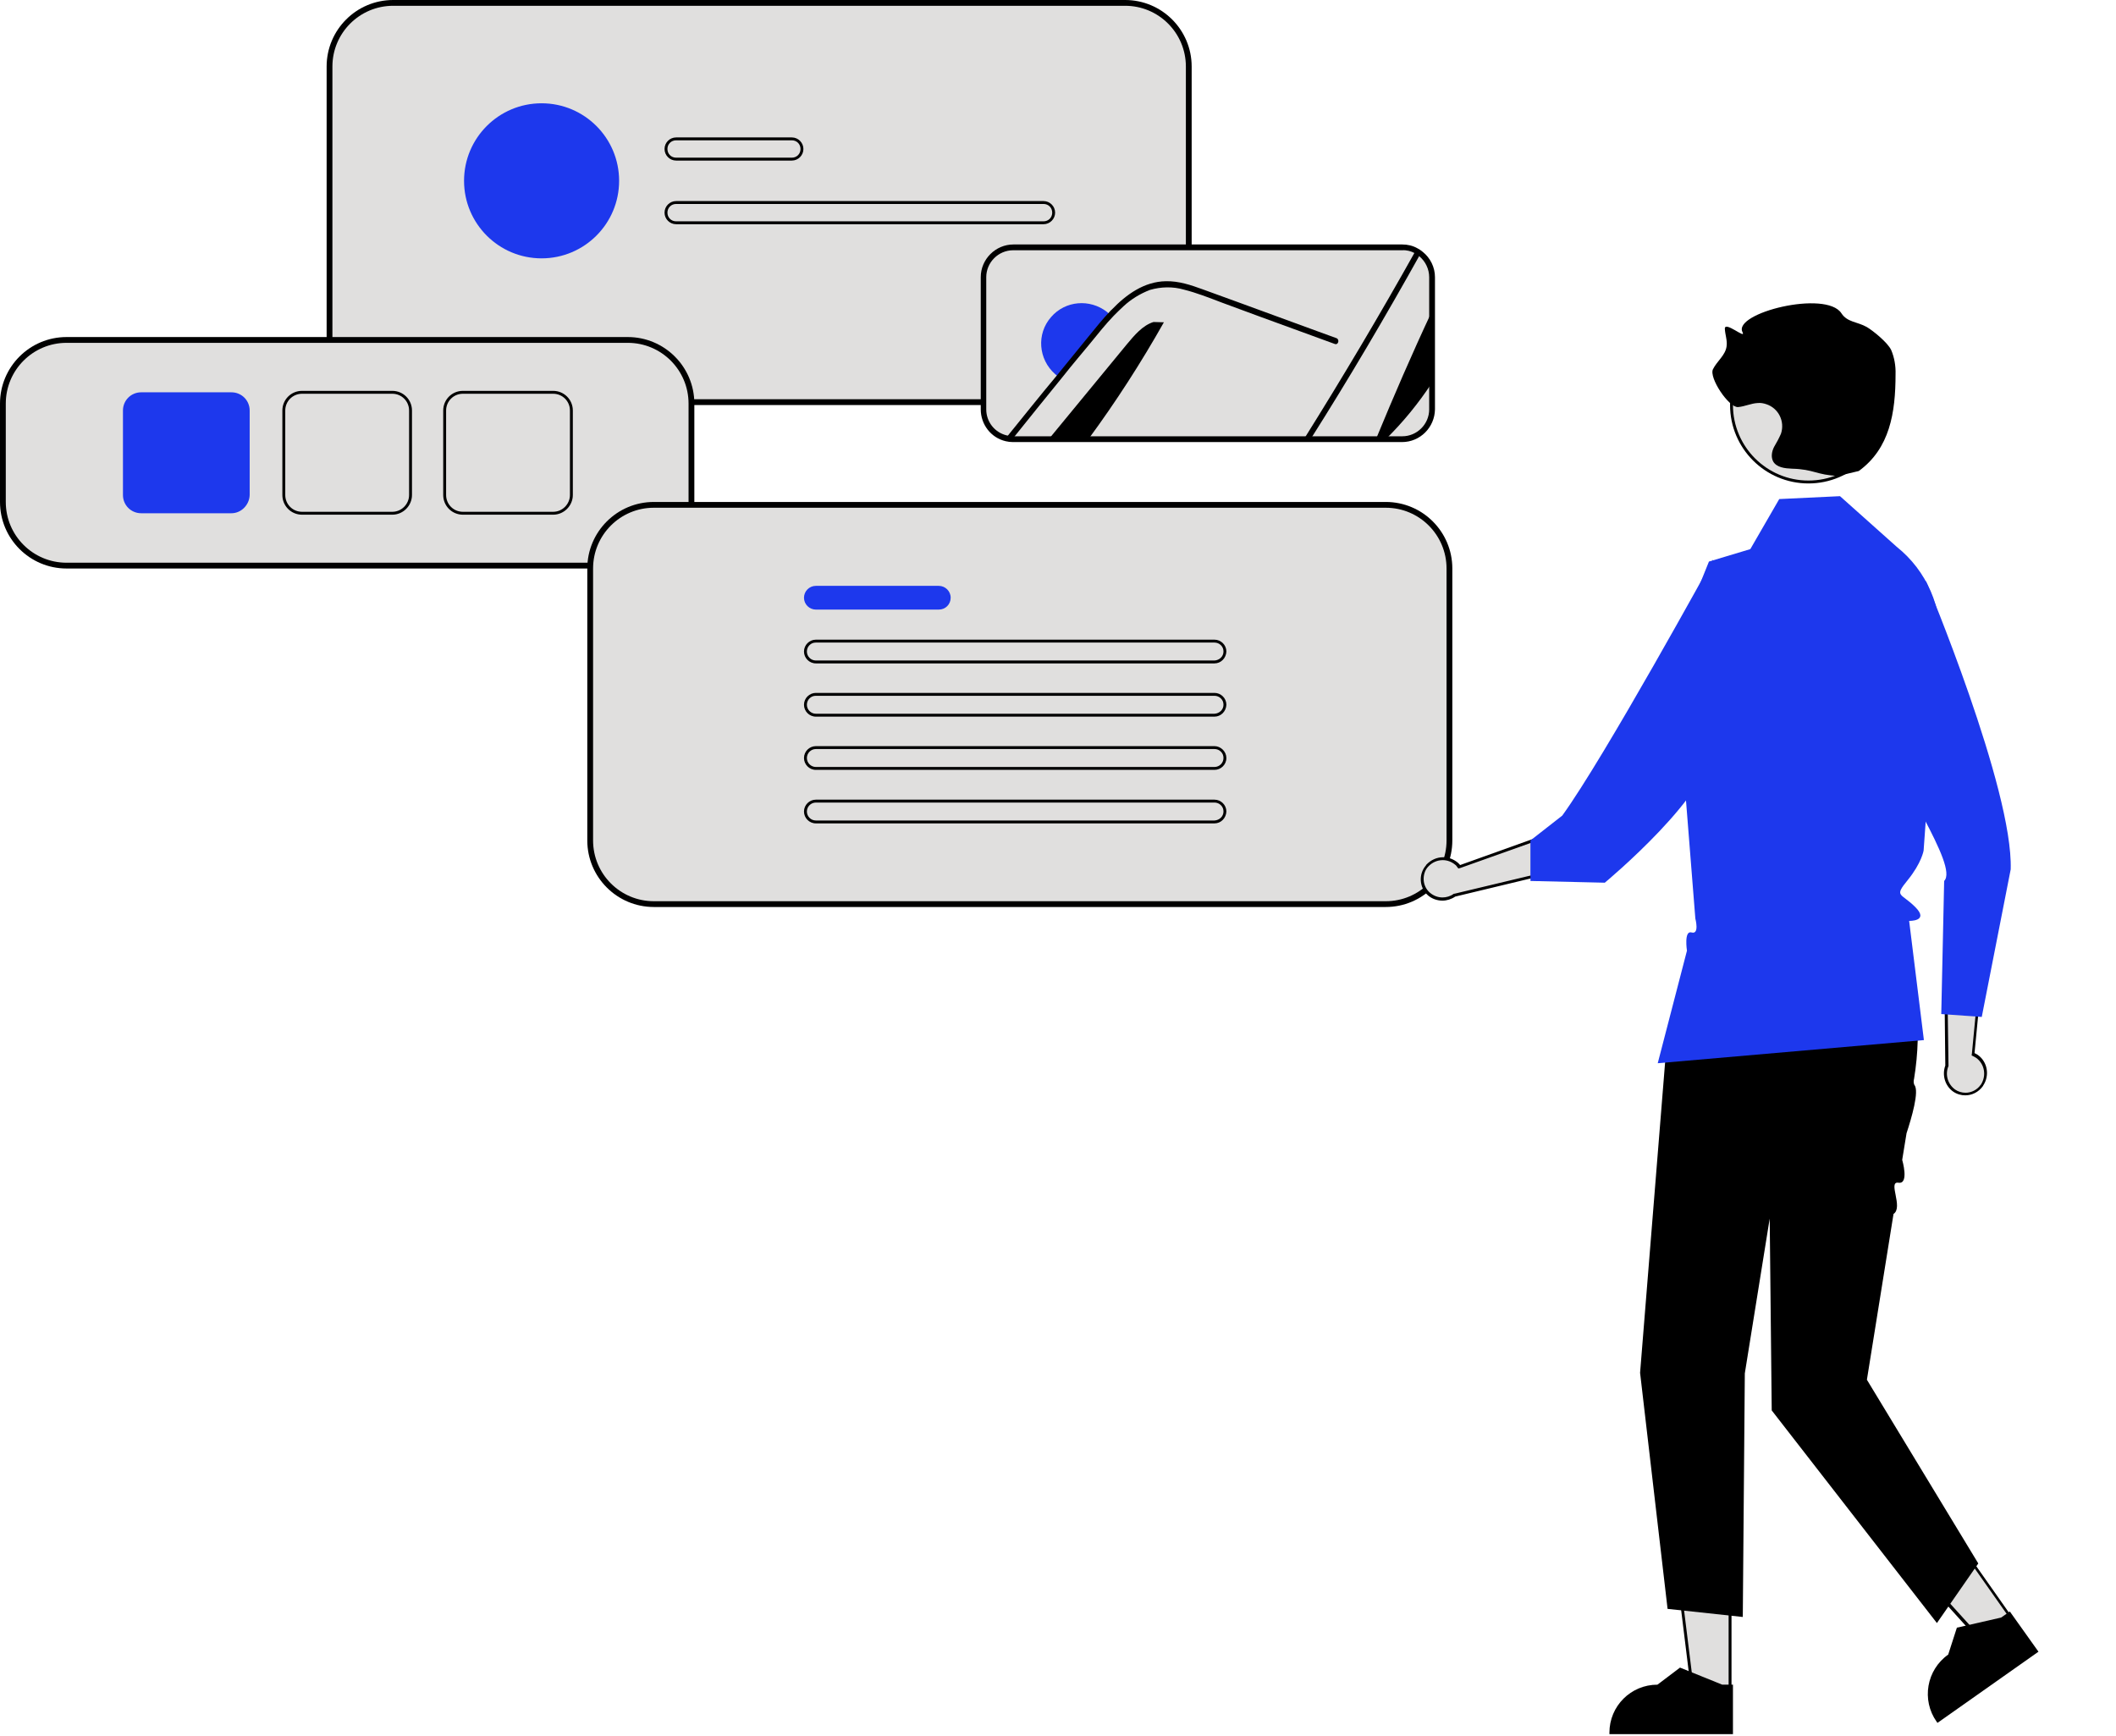 <?xml version="1.0" encoding="utf-8"?>
<!-- Generator: Adobe Illustrator 27.5.0, SVG Export Plug-In . SVG Version: 6.00 Build 0)  -->
<svg version="1.1" id="Layer_1" xmlns="http://www.w3.org/2000/svg" xmlns:xlink="http://www.w3.org/1999/xlink" x="0px" y="0px"
	 viewBox="0 0 731.4 599.9" style="enable-background:new 0 0 731.4 599.9;" xml:space="preserve">
<style type="text/css">
	.st0{fill:#E0DFDE;}
	.st1{fill:#1D38ED;}
	.st2{fill:#E0DFDE;stroke:#000000;stroke-miterlimit:10;}
</style>
<path d="M388.9,140h-253c-12.7,0-23-10.3-23-23V23c0-12.7,10.3-23,23-23h253c12.7,0,23,10.3,23,23v94
	C411.9,129.7,401.6,140,388.9,140z"/>
<path class="st0" d="M135.9,2c-11.6,0-21,9.4-21,21v94c0,11.6,9.4,21,21,21h253c11.6,0,21-9.4,21-21V23c0-11.6-9.4-21-21-21H135.9z"
	/>
<path d="M484.6,152.8H350.1c-0.8,0-1.7-0.1-2.5-0.3c-5.1-1.2-8.6-5.8-8.6-11V95.8c0-6.2,5.1-11.3,11.3-11.3h134.4
	c1.8,0,3.6,0.4,5.2,1.3c0.6,0.3,1.2,0.7,1.8,1.2c2.7,2.1,4.3,5.4,4.3,8.8v45.7C495.9,147.7,490.9,152.8,484.6,152.8z"/>
<path class="st0" d="M350.2,86.5c-5.1,0-9.3,4.2-9.3,9.3v45.7c0,4.3,2.9,8,7.1,9c0.7,0.2,1.4,0.3,2.1,0.3h134.6
	c5.1,0,9.3-4.2,9.3-9.3V95.8c0-2.8-1.3-5.5-3.5-7.3c-0.5-0.4-1-0.7-1.5-1c-1.3-0.7-2.8-1.1-4.3-1H350.2z"/>
<path d="M475.6,151.8c6.1-14.8,12.5-29.6,19.3-44.1v24.7c-4.6,7-9.9,13.5-15.9,19.4H475.6z"/>
<path d="M491,87.7c-12.1,21.7-24.7,43.1-38,64.1h-2.3c13.4-21.4,26.3-43.1,38.6-65.1C489.9,86.9,490.5,87.3,491,87.7z"/>
<path d="M402.3,111.4c-7.9,14-16.6,27.5-26.1,40.4h-13.7c9-10.9,18-21.9,27-32.8c2.6-3.1,5.4-6.5,9.2-7.7L402.3,111.4z"/>
<path class="st1" d="M384.1,109.2c-1.4,1.5-2.8,3-4.1,4.6c-2.8,3.4-5.6,6.9-8.5,10.3c-1.8,2.1-3.5,4.3-5.2,6.4
	c-0.5-0.4-1.1-0.7-1.6-1.2c-5.8-5.1-6.5-13.9-1.4-19.7c4.9-5.7,13.4-6.4,19.3-1.8C383.1,108.2,383.6,108.7,384.1,109.2z"/>
<path d="M461.4,118.9l-26.3-9.6l-13-4.8c-4.2-1.6-8.5-3.3-12.9-4.4c-3.8-1.1-7.9-1-11.7,0.1c-3.4,1.3-6.5,3.2-9.1,5.6
	c-1.2,1.1-2.3,2.2-3.4,3.3c-1.4,1.5-2.8,3-4.1,4.6c-2.8,3.4-5.6,6.9-8.5,10.3c-1.8,2.1-3.5,4.3-5.2,6.4
	c-5.8,7.1-11.5,14.2-17.2,21.3c-0.8,0-1.5-0.1-2.3-0.3c6-7.4,11.9-14.8,18-22.1c0.7-0.9,1.4-1.7,2.1-2.6c2.9-3.6,5.9-7.2,8.8-10.8
	c2.3-2.8,4.5-5.6,7-8.2c0.2-0.2,0.4-0.5,0.7-0.7c5-5.2,11.2-9.7,18.7-9.8c4.4-0.1,8.6,1.3,12.7,2.8c4.4,1.6,8.8,3.2,13.2,4.8
	l26.5,9.7l6.6,2.4C463.1,117.4,462.6,119.3,461.4,118.9z"/>
<path d="M217,196.5H23c-12.7,0-23-10.3-23-23v-34c0-12.7,10.3-23,23-23h194c12.7,0,23,10.3,23,23v34
	C240,186.2,229.7,196.5,217,196.5z"/>
<path class="st0" d="M23,118.5c-11.6,0-21,9.4-21,21v34c0,11.6,9.4,21,21,21h194c11.6,0,21-9.4,21-21v-34c0-11.6-9.4-21-21-21H23z"
	/>
<path class="st1" d="M80,177.4H48.8c-3.5,0-6.3-2.8-6.3-6.3v-29.2c0-3.5,2.8-6.3,6.3-6.3H80c3.5,0,6.3,2.8,6.3,6.3v29.2
	C86.2,174.5,83.4,177.4,80,177.4z"/>
<path class="st2" d="M135.6,177.4h-31.2c-3.5,0-6.3-2.8-6.3-6.3v-29.2c0-3.5,2.8-6.3,6.3-6.3h31.2c3.5,0,6.3,2.8,6.3,6.3v29.2
	C141.9,174.5,139.1,177.4,135.6,177.4z"/>
<path class="st2" d="M191.2,177.4H160c-3.5,0-6.3-2.8-6.3-6.3v-29.2c0-3.5,2.8-6.3,6.3-6.3h31.2c3.5,0,6.3,2.8,6.3,6.3v29.2
	C197.5,174.5,194.7,177.4,191.2,177.4z"/>
<g>
	<path d="M273.7,48.5c1.7,0,3,1.3,3,3s-1.3,3-3,3h-40c-1.7,0-3-1.3-3-3s1.3-3,3-3H273.7 M273.7,47.5h-40c-2.2,0-4,1.8-4,4s1.8,4,4,4
		h40c2.2,0,4-1.8,4-4S275.9,47.5,273.7,47.5L273.7,47.5z"/>
</g>
<g>
	<path d="M360.7,70.5c1.7,0,3,1.3,3,3s-1.3,3-3,3h-127c-1.7,0-3-1.3-3-3s1.3-3,3-3H360.7 M360.7,69.5h-127c-2.2,0-4,1.8-4,4
		s1.8,4,4,4h127c2.2,0,4-1.8,4-4S362.9,69.5,360.7,69.5L360.7,69.5z"/>
</g>
<circle class="st1" cx="187.2" cy="62.5" r="26.8"/>
<path d="M479,313.5H226c-12.7,0-23-10.3-23-23v-94c0-12.7,10.3-23,23-23h253c12.7,0,23,10.3,23,23v94
	C502,303.2,491.7,313.5,479,313.5z"/>
<path class="st0" d="M226,175.5c-11.6,0-21,9.4-21,21v94c0,11.6,9.4,21,21,21h253c11.6,0,21-9.4,21-21v-94c0-11.6-9.4-21-21-21H226z
	"/>
<path class="st1" d="M324.5,210.7H282c-2.2,0-4.1-1.8-4.1-4.1c0-2.2,1.8-4.1,4.1-4.1l0,0h42.5c2.2,0,4.1,1.8,4.1,4.1
	S326.8,210.7,324.5,210.7z"/>
<g>
	<path d="M419.8,222.1L419.8,222.1c0.8,0,1.6,0.3,2.2,0.9c0.6,0.6,0.9,1.3,0.9,2.2c0,1.7-1.4,3-3.1,3.1H282c-1.7,0-3.1-1.4-3.1-3.1
		c0-0.8,0.3-1.6,0.9-2.2c0.6-0.6,1.3-0.9,2.2-0.9H419.8 M419.8,221.1H282l0,0c-2.2,0-4.1,1.8-4.1,4.1c0,2.2,1.8,4.1,4.1,4.1l0,0
		h137.8c2.2,0,4-1.8,4.1-4.1C423.9,222.9,422,221.1,419.8,221.1L419.8,221.1z"/>
</g>
<g>
	<path d="M419.8,240.5L419.8,240.5c0.8,0,1.6,0.3,2.2,0.9c0.6,0.6,0.9,1.3,0.9,2.2c0,1.7-1.4,3-3.1,3.1H282c-1.7,0-3.1-1.4-3.1-3.1
		c0-0.8,0.3-1.6,0.9-2.2c0.6-0.6,1.3-0.9,2.2-0.9H419.8 M419.8,239.5H282l0,0c-2.2,0-4.1,1.8-4.1,4.1c0,2.2,1.8,4.1,4.1,4.1l0,0
		h137.8c2.2,0,4-1.8,4.1-4.1C423.9,241.3,422,239.5,419.8,239.5L419.8,239.5z"/>
</g>
<g>
	<path d="M419.8,258.9L419.8,258.9c0.8,0,1.6,0.3,2.2,0.9s0.9,1.3,0.9,2.2c0,1.7-1.4,3.1-3.1,3.1H282c-1.7,0-3.1-1.4-3.1-3.1
		s1.4-3.1,3.1-3.1H419.8 M419.8,257.9H282l0,0c-2.2,0-4.1,1.8-4.1,4.1c0,2.2,1.8,4.1,4.1,4.1l0,0h137.8c2.2,0,4.1-1.8,4.1-4.1
		C423.9,259.8,422,257.9,419.8,257.9L419.8,257.9z"/>
</g>
<g>
	<path d="M419.8,277.4L419.8,277.4c0.8,0,1.6,0.3,2.2,0.9s0.9,1.3,0.9,2.2c0,1.7-1.4,3-3.1,3.1H282c-1.7,0-3.1-1.4-3.1-3.1
		s1.4-3.1,3.1-3.1H419.8 M419.8,276.4H282l0,0c-2.2,0-4.1,1.8-4.1,4.1c0,2.2,1.8,4.1,4.1,4.1l0,0h137.8c2.2,0,4-1.8,4.1-4.1
		C423.9,278.2,422,276.4,419.8,276.4L419.8,276.4z"/>
</g>
<g>
	<polygon class="st0" points="585.1,584.4 578.6,531.9 598,531.9 598,584.4 	"/>
	<path d="M579.1,532.4h18.4V584h-12L579.1,532.4 M578,531.4l6.6,53.6h13.9v-53.6H578L578,531.4z"/>
</g>
<path d="M599,599.4h-42.7v-0.5c0-9.2,7.4-16.6,16.6-16.6l0,0l7.8-5.9l14.6,5.9h3.7L599,599.4z"/>
<g>
	<polygon class="st0" points="649,527.4 664.9,516.3 695.1,559.3 684.6,566.7 	"/>
	<path d="M664.8,516.9l29.7,42.2l-9.8,6.9l-34.9-38.5L664.8,516.9 M665,515.6l-16.8,11.8l36.2,40l11.4-8L665,515.6L665,515.6z"/>
</g>
<path d="M704.6,570.9l-34.9,24.6l-0.3-0.4c-5.3-7.5-3.5-17.9,4-23.2l0,0l3-9.3l15.3-3.5l3-2.1L704.6,570.9z"/>
<path d="M653.8,318.4l1.2,2.5c7.6,16.2,9.5,34.3,6.6,52c-0.2,0.7-0.2,1.4,0.1,2.1c1.8,2.1-1,11.5-2.7,16.7l-1.5,9.2
	c0,0,2.5,8.5-1.3,7.9s1.8,8.5-1.7,10.8l-9.2,57.3l38.5,63.5L669.5,561l-57.1-73.5l-0.7-66.3l-8.6,53.5l-0.7,84.2l-26-2.8l-9.5-81.6
	l9.1-112.9l14.3-48.9L653.8,318.4z"/>
<g>
	<path class="st0" d="M498.7,310.8c-1.7,0-3.4-0.6-4.7-1.7c-2.9-2.5-3.2-6.8-0.7-9.7l0.1-0.1c1.4-1.5,3.3-2.4,5.4-2.4
		c1.7,0,3.4,0.6,4.7,1.7c0.3,0.2,0.6,0.5,0.8,0.8l0.2,0.3l25.4-9.1l8.4,10.4l-35.5,8.5l-0.1,0.1
		C501.6,310.3,500.2,310.8,498.7,310.8z"/>
	<path d="M529.8,291.1l7.7,9.5l-34.7,8.3h-0.2l-0.2,0.1c-1.1,0.8-2.5,1.2-3.8,1.2c-1.6,0-3.1-0.6-4.3-1.6c-1.3-1.1-2.1-2.7-2.2-4.4
		c-0.1-1.7,0.4-3.4,1.5-4.6l0.1-0.1c1.3-1.4,3.1-2.2,5-2.2c1.6,0,3.1,0.6,4.3,1.6c0.3,0.2,0.5,0.5,0.7,0.8l0.4,0.5l0.7-0.2
		L529.8,291.1 M530.1,289.9l-25.4,9.1c-0.3-0.3-0.5-0.6-0.9-0.9c-1.5-1.2-3.2-1.8-5-1.8c-2.1,0-4.2,0.9-5.8,2.6c0,0-0.1,0.1-0.1,0.2
		l0,0c-2.7,3.1-2.3,7.8,0.7,10.4c1.4,1.2,3.2,1.8,5,1.8c1.5,0,3.1-0.5,4.4-1.4l36.2-8.7L530.1,289.9L530.1,289.9z"/>
</g>
<path class="st1" d="M636,171.5l-21,1l-10,17.3l-14.3,4.3l-12.1,30l7.4,93.4c0,0,1.5,5.6-1.3,4.8c-2.7-0.8-1.6,6.3-1.6,6.3
	L573,367.5l92-8l-5.1-41.2c0,0,7.1,0.2,2.1-4.8s-7.4-3.4-2.6-9.3c4.8-5.9,5.5-10.2,5.5-10.2l2.1-29.3l3.5-41.2
	c1.1-13.3-4.5-26.2-14.9-34.5l0,0L636,171.5z"/>
<g>
	<path class="st0" d="M679.4,378.2c-1.4,0-2.8-0.4-3.9-1.2c-2.7-1.9-3.7-5.4-2.6-8.4v-0.1l-0.4-36.5l12.1,5.6l-2.6,26.9l0.3,0.2
		c0.3,0.2,0.7,0.4,1,0.6c3.2,2.3,4,6.7,1.8,9.9l-0.1,0.2C683.8,377.1,681.6,378.2,679.4,378.2L679.4,378.2z"/>
	<path d="M673,332.7l11.1,5.2l-2.5,26.2l-0.1,0.7l0.6,0.3c0.3,0.2,0.6,0.3,0.9,0.5c3,2.1,3.7,6.2,1.7,9.3l-0.1,0.1
		c-1.2,1.7-3.2,2.7-5.2,2.7c-1.3,0-2.6-0.4-3.6-1.1c-2.5-1.8-3.5-5-2.4-7.9l0.1-0.2v-0.2L673,332.7 M672,331.1l0.4,37.2
		c-1.2,3.3-0.1,7,2.7,9c1.3,0.9,2.8,1.3,4.2,1.3c2.3,0,4.6-1.1,6.1-3.2c0-0.1,0.1-0.1,0.1-0.2c2.3-3.5,1.5-8.2-1.9-10.6
		c-0.3-0.2-0.7-0.4-1.1-0.6l2.6-26.9L672,331.1L672,331.1z"/>
</g>
<path class="st1" d="M665.7,200.8c0,0,30.2,72,29.3,99.7l-10,51l-14-1l1-46c5.1-5.2-16.3-34.7-23.3-55.5L665.7,200.8z"/>
<path class="st1" d="M592.1,193.4c0,0-37.5,68.4-52.1,88.5l-11,8.6v14l25.7,0.6c0,0,38.2-31.7,36.7-47.4
	C590,241.9,592.1,193.4,592.1,193.4z"/>
<circle class="st2" cx="625.1" cy="140" r="26.6"/>
<path d="M635.4,164.5c-7.6-0.3-8.3-2.3-16-2.5c-2.4-0.1-5.3-0.4-6.5-2.5c-0.8-1.5-0.5-3.4,0.3-5c0.9-1.5,1.7-3,2.4-4.6
	c1.4-4.2-0.8-8.8-5.1-10.2c-0.9-0.3-1.9-0.5-2.9-0.4c-2.3,0.1-4.5,1.2-6.8,1.4c-3.2,0.3-10.2-10.2-8.7-13.1c1.4-2.8,4.3-4.8,4.7-7.9
	c0.3-2-0.5-4-0.6-6c-0.2-3,7.5,3.8,6.1,1.1c-3.4-6.6,28.9-14.7,34.2-6.5c2,3.1,5.5,2.9,8.7,4.7c2.1,1.2,7.3,5.4,8.5,8
	c1.1,2.6,1.6,5.5,1.5,8.4c0,13.3-2,25.6-12.7,33.4"/>
</svg>

